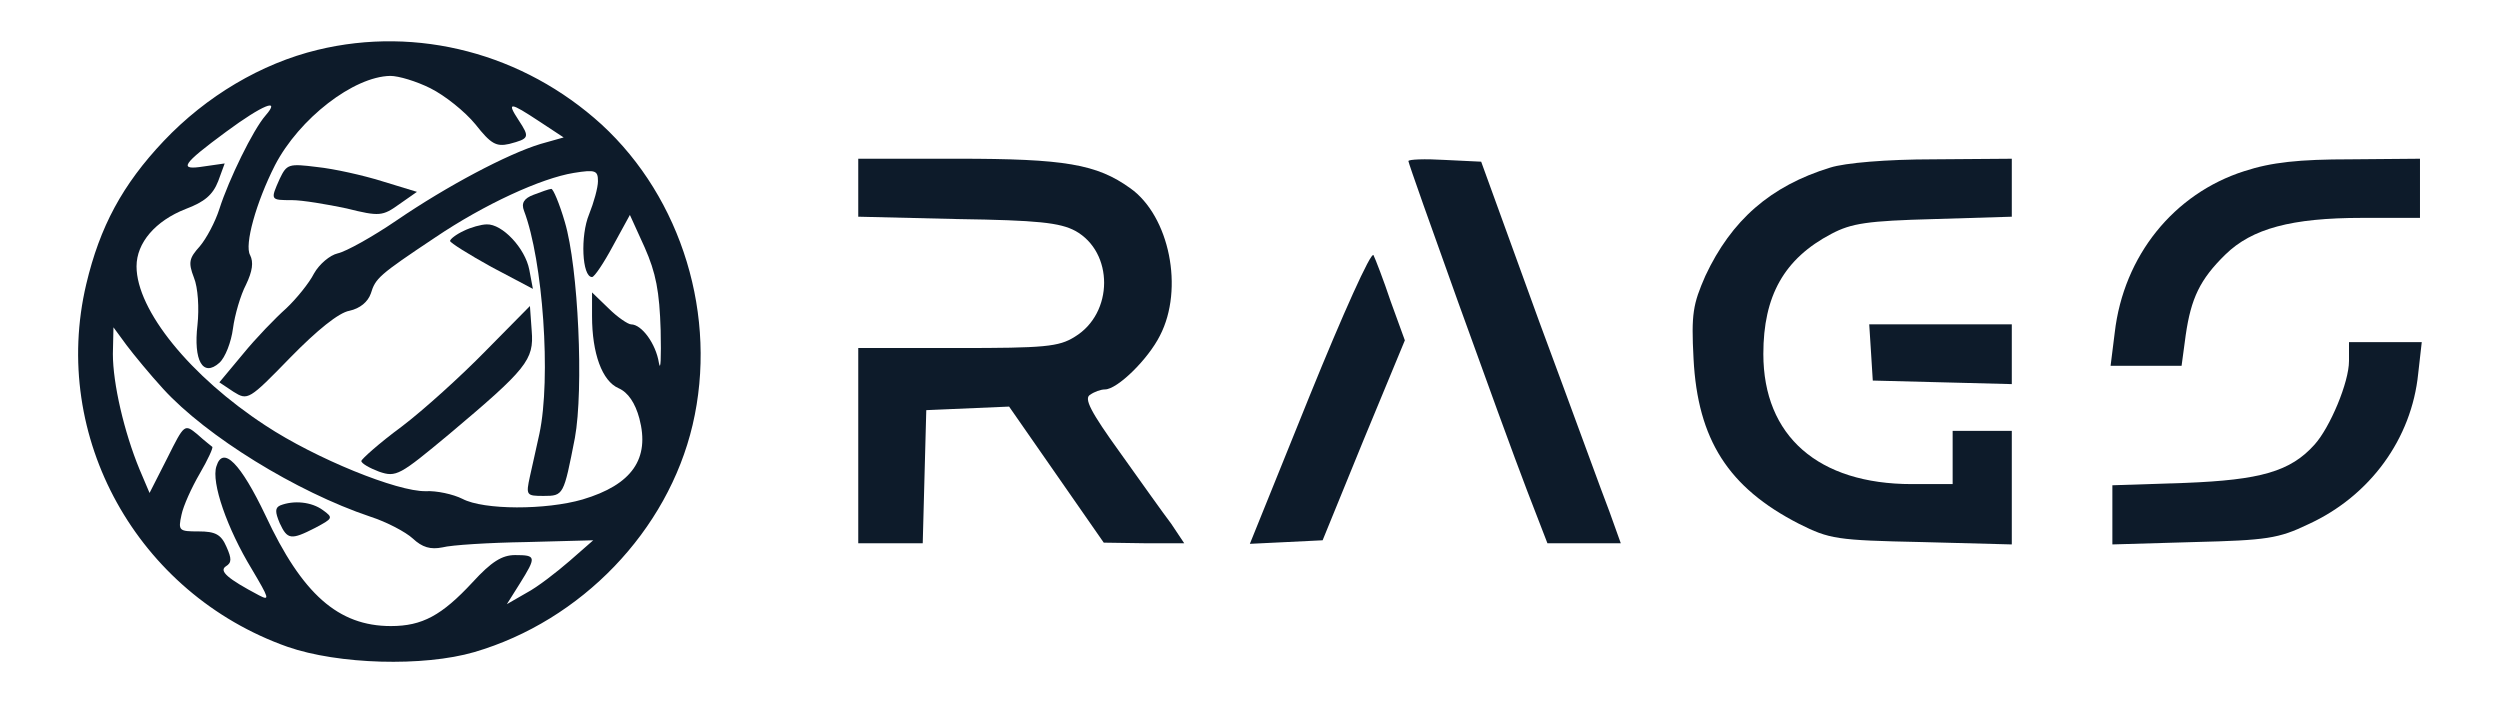 <?xml version="1.0" encoding="UTF-8" standalone="no"?><!DOCTYPE svg PUBLIC "-//W3C//DTD SVG 1.1//EN" "http://www.w3.org/Graphics/SVG/1.1/DTD/svg11.dtd"><svg width="100%" height="100%" viewBox="0 0 6667 1875" version="1.1" xmlns="http://www.w3.org/2000/svg" xmlns:xlink="http://www.w3.org/1999/xlink" xml:space="preserve" xmlns:serif="http://www.serif.com/" style="fill-rule:evenodd;clip-rule:evenodd;stroke-linejoin:round;stroke-miterlimit:2;"><g><path d="M846.867,133.019c-149.871,36.284 -296.586,123.051 -410.172,242.948c-110.431,116.741 -170.379,228.749 -206.664,381.775c-96.232,407.017 135.672,825.076 536.379,967.059c135.672,47.328 362.844,53.638 498.516,14.198c285.543,-83.612 515.87,-323.404 582.129,-605.792c67.836,-288.698 -28.397,-604.215 -242.948,-801.413c-208.241,-189.31 -490.629,-263.456 -757.24,-198.775Zm301.318,102.543c37.862,18.931 91.5,61.525 119.897,96.232c41.017,52.061 55.215,59.948 89.922,52.061c53.638,-14.199 55.215,-17.354 25.241,-63.104c-33.129,-50.483 -23.664,-48.905 55.216,3.155l64.681,42.595l-61.526,17.354c-88.345,26.818 -249.259,112.008 -383.353,203.508c-64.681,44.172 -135.672,83.612 -157.759,88.345c-20.508,4.732 -48.905,28.396 -63.103,53.637c-12.621,25.242 -47.327,67.837 -74.146,93.078c-28.397,25.241 -80.457,78.879 -115.164,121.474l-63.103,75.724l37.862,25.241c37.862,23.664 41.017,22.086 151.448,-91.5c70.991,-72.568 129.362,-119.896 157.758,-124.629c28.397,-6.31 48.905,-23.663 56.793,-45.75c12.621,-41.017 20.509,-48.905 171.957,-149.87c130.939,-88.345 282.387,-157.759 369.154,-171.957c58.371,-9.465 64.681,-6.31 64.681,22.086c0,17.354 -11.043,56.793 -23.663,88.345c-23.664,56.793 -18.931,167.224 7.888,167.224c6.31,-0 31.551,-37.862 55.215,-82.034l45.75,-83.612l39.44,86.767c29.974,67.836 39.439,116.741 42.594,220.862c1.578,74.146 0,112.008 -4.732,86.767c-7.888,-50.483 -45.75,-102.543 -74.147,-102.543c-7.888,-0 -36.284,-18.931 -59.948,-42.595l-44.172,-42.595l-0,63.104c-0,99.387 26.819,173.534 70.991,192.465c25.241,11.043 44.172,39.439 55.215,80.457c28.397,107.275 -18.931,176.689 -151.448,216.129c-97.81,28.396 -263.456,28.396 -320.249,-1.578c-25.242,-12.621 -69.414,-22.086 -97.811,-20.509c-75.724,1.578 -293.43,-86.767 -427.525,-175.111c-200.353,-130.94 -343.913,-307.629 -343.913,-424.371c-0,-63.103 50.483,-121.474 130.939,-153.025c50.483,-18.931 72.569,-37.862 86.767,-74.147l17.354,-47.327l-55.216,7.888c-69.413,11.043 -59.948,-4.733 59.949,-93.078c96.232,-70.991 146.715,-91.5 104.12,-42.594c-33.129,37.862 -97.81,170.379 -123.051,249.258c-11.043,34.707 -34.707,78.879 -52.061,99.388c-28.396,31.551 -31.551,42.594 -15.776,83.612c11.044,26.818 14.199,82.034 9.466,126.206c-11.043,94.655 14.198,140.405 58.371,100.966c15.775,-14.199 31.551,-55.216 36.284,-91.5c4.733,-36.285 20.509,-89.922 34.707,-116.741c17.353,-36.285 20.508,-59.949 11.043,-78.88c-15.776,-26.819 15.776,-140.405 66.259,-239.792c64.68,-124.63 209.818,-236.638 307.628,-238.216c22.087,0 69.414,14.199 107.276,33.13Zm-713.068,801.412c115.164,126.207 354.957,274.5 552.155,340.759c44.172,14.198 94.655,41.017 113.586,58.37c25.241,23.664 47.327,29.974 78.879,23.664c23.664,-6.31 124.629,-12.621 224.017,-14.198l178.267,-4.733l-63.104,55.215c-34.706,29.974 -85.189,69.414 -115.163,85.19l-52.061,29.974l34.707,-55.215c44.173,-70.992 44.173,-75.724 -12.62,-75.724c-34.707,-0 -63.104,17.353 -113.586,72.568c-82.035,88.345 -134.095,116.742 -217.707,116.742c-140.405,-0 -236.638,-85.19 -334.448,-295.009c-66.258,-138.827 -113.586,-187.732 -130.939,-130.939c-14.199,42.595 28.396,165.646 94.655,274.5c45.75,77.301 48.905,85.189 18.931,69.413c-83.612,-44.172 -107.276,-64.681 -88.345,-77.301c15.776,-9.466 15.776,-20.509 1.578,-52.061c-14.199,-33.129 -29.974,-41.017 -74.147,-41.017c-52.06,0 -55.215,-1.577 -45.75,-44.172c4.733,-23.664 26.819,-72.569 48.905,-110.431c22.086,-37.862 36.285,-69.414 33.13,-70.991c-1.578,-1.578 -20.509,-15.776 -39.44,-33.13c-34.707,-28.396 -34.707,-28.396 -80.457,63.104l-47.327,93.077l-26.819,-63.103c-41.017,-99.388 -70.992,-228.75 -70.992,-307.629l1.578,-70.991l34.707,47.327c18.931,25.242 63.103,78.879 97.81,116.741Z" style="fill:#0d1b2a;fill-rule:nonzero;"/><path d="M745.901,476.932c-25.241,56.793 -25.241,56.793 33.129,56.793c26.819,0 93.078,11.043 145.138,22.086c88.345,22.086 96.233,20.509 140.405,-11.043l47.328,-33.129l-93.078,-28.397c-50.482,-15.775 -127.784,-33.129 -173.534,-37.862c-75.724,-9.465 -80.457,-7.888 -99.388,31.552Z" style="fill:#0d1b2a;fill-rule:nonzero;"/><path d="M1422.68,519.527c-25.242,9.465 -33.129,22.086 -25.242,42.595c50.483,132.517 72.569,446.456 41.018,594.749c-7.888,34.707 -18.931,86.767 -25.242,113.586c-11.043,50.483 -9.465,52.06 36.285,52.06c53.638,0 53.638,-1.577 83.612,-154.603c23.663,-129.362 9.465,-454.344 -26.819,-575.818c-14.199,-48.905 -31.552,-89.923 -36.285,-88.345c-4.732,-0 -26.819,7.888 -47.327,15.776Z" style="fill:#0d1b2a;fill-rule:nonzero;"/><path d="M1236.53,615.759c-20.509,9.466 -36.285,22.087 -36.285,26.819c0,4.733 50.483,36.285 110.431,69.414l110.431,58.371l-9.465,-50.483c-11.043,-58.371 -72.569,-123.052 -113.586,-121.474c-14.199,-0 -42.595,7.888 -61.526,17.353Z" style="fill:#0d1b2a;fill-rule:nonzero;"/><path d="M1294.9,936.009c-64.68,66.259 -165.646,157.758 -224.016,201.931c-59.949,44.172 -107.276,86.767 -107.276,91.5c-0,6.31 22.086,18.931 47.327,28.396c45.75,15.776 55.216,9.466 186.155,-99.388c208.241,-175.111 227.172,-198.775 220.862,-276.077l-4.733,-66.258l-118.319,119.896Z" style="fill:#0d1b2a;fill-rule:nonzero;"/><path d="M747.479,1347.76c-14.198,6.311 -14.198,17.354 -1.578,47.328c20.509,44.172 29.974,45.75 94.655,12.621c47.328,-25.242 48.905,-26.819 20.509,-47.328c-29.974,-22.086 -77.302,-26.819 -113.586,-12.621Z" style="fill:#0d1b2a;fill-rule:nonzero;"/><path d="M2288.78,423.294l0,154.603l265.035,6.311c212.973,3.155 272.922,9.465 313.939,31.551c102.543,56.793 102.543,219.285 -1.578,282.388c-42.595,26.819 -80.457,29.974 -312.361,29.974l-265.035,0l0,520.603l171.957,-0l4.733,-178.267l4.733,-176.69l220.861,-9.465l252.414,362.844l107.276,1.578l107.275,-0l-34.707,-52.06c-20.508,-26.819 -82.034,-113.586 -137.249,-190.888c-77.302,-107.276 -96.233,-143.56 -78.88,-153.026c11.044,-7.888 28.397,-14.198 39.44,-14.198c33.129,-0 115.164,-80.457 146.715,-143.56c64.681,-124.629 25.242,-318.672 -78.879,-392.819c-89.922,-64.681 -175.112,-78.879 -460.654,-78.879l-265.035,0Z" style="fill:#0d1b2a;fill-rule:nonzero;"/><path d="M3755.93,429.604c-0,9.466 249.258,703.603 317.094,880.292l53.638,138.828l195.62,-0l-29.974,-83.612c-17.353,-44.172 -100.965,-274.5 -187.732,-507.982l-154.603,-425.948l-97.811,-4.733c-52.06,-3.155 -96.232,-1.577 -96.232,3.155Z" style="fill:#0d1b2a;fill-rule:nonzero;"/><path d="M4880.75,446.958c-159.336,48.905 -263.456,140.405 -332.87,288.698c-33.129,75.724 -37.862,100.965 -31.552,220.862c11.043,216.129 93.078,343.913 280.81,440.146c82.035,41.017 99.388,44.172 328.138,48.905l239.793,6.31l-0,-302.896l-157.759,-0l0,141.982l-108.853,0c-249.258,0 -395.974,-127.784 -395.974,-347.068c0,-154.603 55.216,-253.991 181.422,-320.25c53.638,-28.396 96.233,-34.707 272.922,-39.439l208.242,-6.311l-0,-154.603l-208.242,1.578c-126.206,-0 -236.637,9.465 -276.077,22.086Z" style="fill:#0d1b2a;fill-rule:nonzero;"/><path d="M5985.06,456.423c-187.732,59.949 -321.827,225.595 -345.491,430.681l-11.043,88.345l189.31,-0l11.043,-82.035c14.199,-97.81 37.862,-148.293 105.698,-214.551c70.992,-69.414 176.69,-97.81 364.422,-97.81l154.604,-0l-0,-157.759l-184.578,1.578c-138.827,-0 -211.396,7.888 -283.965,31.551Z" style="fill:#0d1b2a;fill-rule:nonzero;"/><path d="M3492.47,1055.9l-159.336,394.396l97.81,-4.732l96.233,-4.733l108.853,-266.612l110.431,-266.612l-37.862,-104.12c-18.931,-56.793 -41.017,-113.586 -45.75,-123.052c-6.31,-11.043 -82.034,157.759 -170.379,375.465Z" style="fill:#0d1b2a;fill-rule:nonzero;"/><path d="M4989.6,939.164l4.732,75.724l186.155,4.733l184.578,4.733l-0,-159.336l-380.198,-0l4.733,74.146Z" style="fill:#0d1b2a;fill-rule:nonzero;"/><path d="M6264.29,962.828c0,56.793 -50.482,176.689 -91.499,222.439c-64.681,72.569 -145.138,94.655 -345.491,102.543l-194.043,6.311l-0,157.758l217.706,-6.31c194.043,-4.733 225.595,-9.466 304.474,-47.328c165.647,-75.724 276.077,-228.75 293.431,-402.284l9.465,-83.612l-194.043,0l0,50.483Z" style="fill:#0d1b2a;fill-rule:nonzero;"/></g></svg>